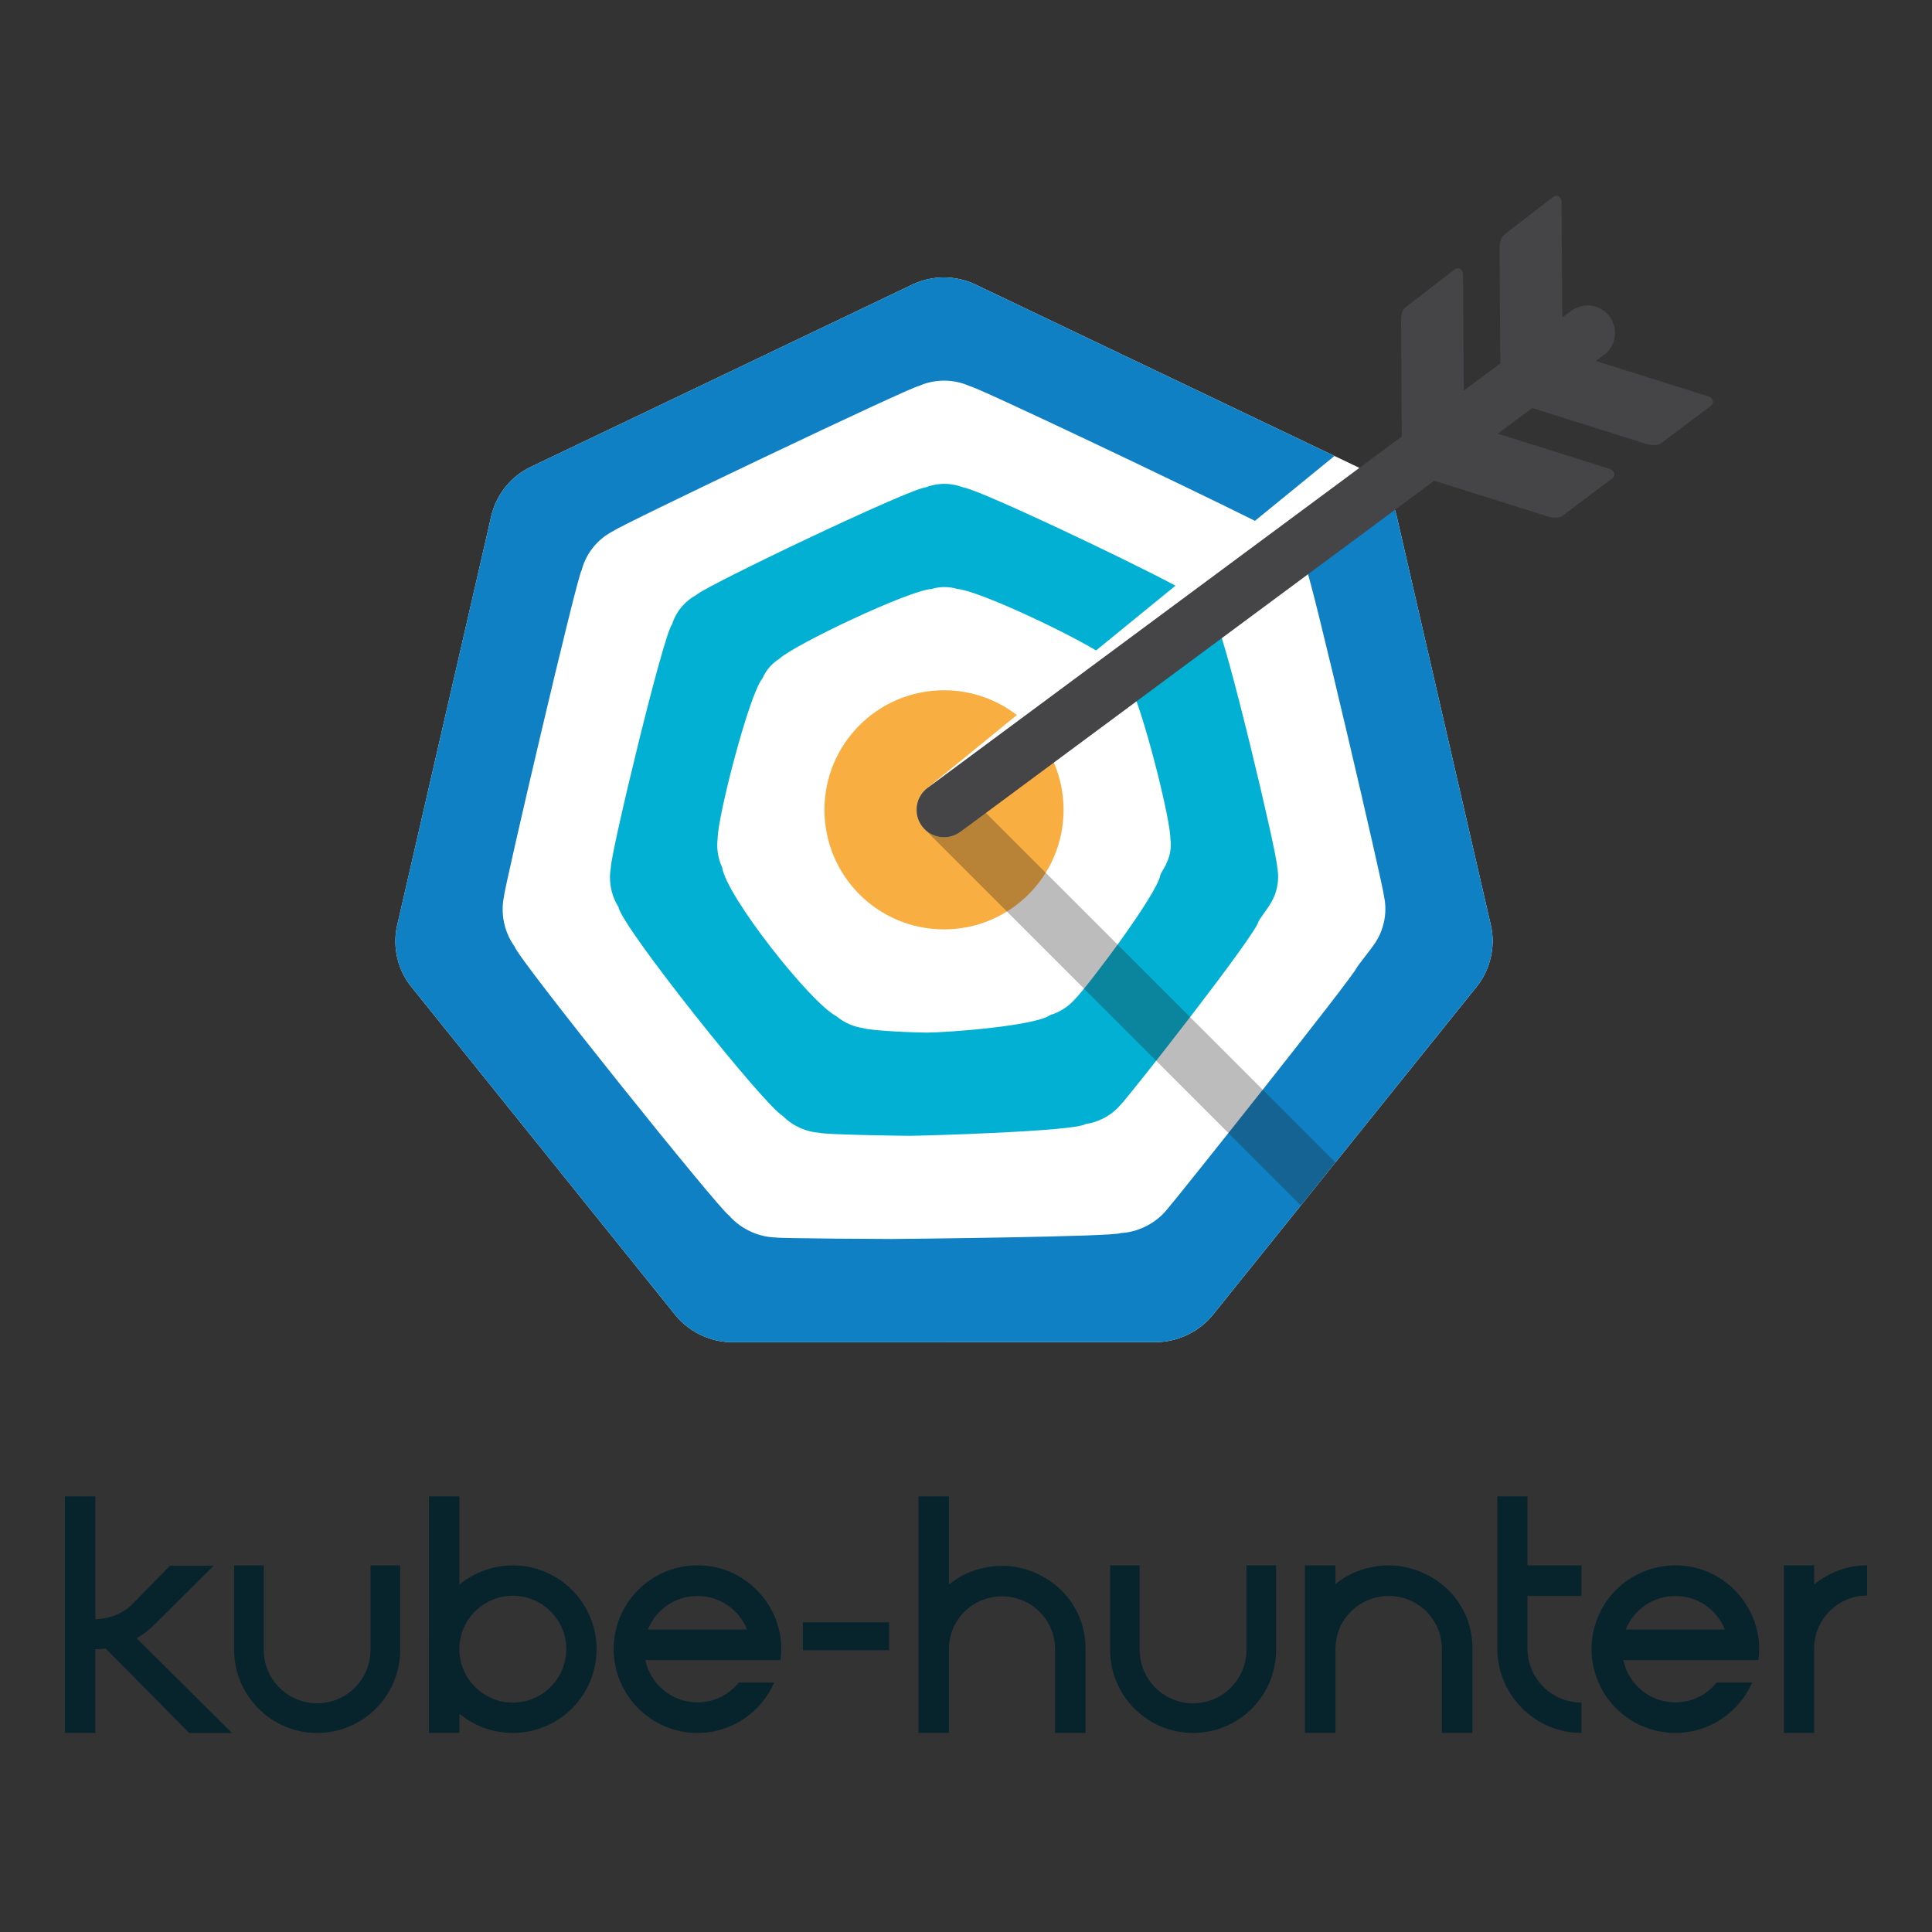 <?xml version="1.0" encoding="iso-8859-1"?>
<!-- Generator: Adobe Illustrator 24.2.1, SVG Export Plug-In . SVG Version: 6.00 Build 0)  -->
<svg version="1.1" id="_x30_1" xmlns="http://www.w3.org/2000/svg" xmlns:xlink="http://www.w3.org/1999/xlink" x="0px" y="0px"
	 width="500px" height="500px" viewBox="0 0 500 500" enable-background="new 0 0 500 500" xml:space="preserve">
<rect x="0" y="0" width="500" height="500" fill="#333333" stroke="none"/>
<g>
	<path fill="#FFFFFF" d="M385.841,239.477l-24.394-105.968c-0.661-2.87-1.983-5.5-3.813-7.714c-1.712-2.072-3.867-3.78-6.354-4.967
		l-98.797-47.174c-2.539-1.215-5.356-1.85-8.173-1.854c0,0-0.705,0.009-0.983,0.023c-0.032,0.001-0.064,0.008-0.096,0.01
		c-2.468,0.135-4.909,0.756-7.138,1.821l-98.736,47.175c-2.346,1.121-4.398,2.702-6.065,4.613c-2.012,2.307-3.461,5.095-4.165,8.153
		l-24.346,105.907c-0.543,2.361-0.597,4.823-0.199,7.211c0.061,0.367,0.13,0.733,0.212,1.096c0.487,2.145,1.344,4.206,2.55,6.051
		c0.335,0.513,0.694,1.01,1.073,1.489l68.341,84.971c2.001,2.485,4.668,4.418,7.632,5.626c2.256,0.919,4.684,1.42,7.125,1.42
		c0.002,0,0.004,0,0.007,0l109.591-0.026c0.004,0,0.008,0,0.012,0c2.558,0,5.1-0.552,7.447-1.556
		c2.832-1.213,5.378-3.087,7.306-5.478l62.729-78.036l5.585-6.947c1.152-1.431,2.07-3.037,2.747-4.739
		c0.32-0.806,0.585-1.633,0.793-2.474C386.431,245.289,386.494,242.311,385.841,239.477z"/>
	<path fill="#0E80C3" d="M361.447,133.508c-0.629-2.733-1.865-5.245-3.561-7.39l-21.432,17.479c0.747,1.257,1.34,2.611,1.711,4.051
		c1.083,1.331,20.029,82.506,20.029,84.356c0.49,2.267,0.438,4.64-0.093,6.896c-0.158,0.675-0.359,1.338-0.603,1.986
		c-0.514,1.363-1.21,2.653-2.083,3.812c-0.015,0.143-4.222,5.496-4.245,5.637c-0.264,1.641-48.09,61.637-49.214,62.761
		c-1.593,1.94-3.655,3.487-5.938,4.532c-1.892,0.865-3.934,1.387-5.991,1.49c-0.003,0-0.007,0-0.01,0
		c-1.287,0.955-57.521,1.532-59.246,1.532c-0.855,0-29.23-0.132-29.999-0.388c-0.002,0-0.004,0-0.006,0
		c-1.988-0.052-3.964-0.485-5.809-1.237c-2.424-0.988-4.62-2.527-6.312-4.488c-2.192-1.114-55.038-66.97-55.409-69.494
		c-0.291-0.4-0.565-0.813-0.822-1.239c-0.924-1.53-1.582-3.224-1.958-4.981c-0.064-0.298-0.117-0.597-0.164-0.897
		c-0.308-1.955-0.273-3.967,0.134-5.904c0-1.91,18.951-83.089,20.099-84.438c0.625-2.409,1.814-4.613,3.427-6.452
		c1.337-1.524,2.965-2.799,4.816-3.726c1.303-1.237,77.089-37.407,79.004-37.498c1.795-0.805,3.75-1.274,5.726-1.375
		c0.026-0.001,0.051-0.006,0.077-0.007c0.227-0.01,0.773-0.018,0.79-0.017c2.258,0.004,4.514,0.486,6.561,1.406
		c1.647,0.103,56.471,26.179,73.855,34.877l20.584-16.787l-92.885-44.351c-2.539-1.215-5.356-1.85-8.173-1.854
		c0,0-0.705,0.009-0.983,0.023c-0.032,0.001-0.064,0.008-0.096,0.01c-2.468,0.135-4.909,0.756-7.138,1.821l-98.736,47.175
		c-2.346,1.121-4.398,2.702-6.065,4.613c-2.012,2.307-3.462,5.095-4.165,8.153l-24.346,105.907
		c-0.543,2.361-0.597,4.823-0.199,7.211c0.061,0.367,0.13,0.733,0.212,1.096c0.487,2.145,1.344,4.206,2.55,6.051
		c0.335,0.513,0.694,1.01,1.073,1.489l68.341,84.971c2.001,2.485,4.668,4.418,7.632,5.626c2.256,0.919,4.684,1.42,7.125,1.42
		c0.002,0,0.004,0,0.007,0l109.591-0.026c0.004,0,0.008,0,0.012,0c2.558,0,5.1-0.552,7.447-1.556
		c2.832-1.213,5.378-3.087,7.306-5.478l62.729-78.036l5.585-6.947c1.152-1.431,2.071-3.037,2.747-4.739
		c0.321-0.806,0.585-1.633,0.793-2.474c0.699-2.822,0.762-5.799,0.109-8.634L361.447,133.508z"/>
	<path fill="#02B0D4" d="M314.884,161.786c-0.048-0.157-0.113-0.307-0.167-0.461l-21.571,17.592
		c3.729,9.042,9.755,33.336,9.755,38.14c0.163,1.132,0.136,2.297-0.061,3.42c-0.059,0.341-0.133,0.679-0.223,1.011
		c-0.186,0.685-0.439,1.343-0.754,1.957c-0.045,0.43-1.498,2.594-1.565,3.017c-0.791,4.924-18.812,28.839-22.185,32.212
		c-0.923,1.039-2.019,1.931-3.202,2.639c-0.981,0.587-2.022,1.048-3.078,1.357c-0.002,0-0.003,0.001-0.005,0.001
		c-3.86,2.864-26.854,4.563-32.03,4.563c-2.565,0-14.217-0.414-16.523-1.182c-0.001,0-0.002,0-0.003,0
		c-1.082-0.157-2.155-0.455-3.177-0.871c-1.342-0.546-2.596-1.298-3.671-2.211c-6.577-3.342-28.433-30.967-29.546-38.54
		c-0.113-0.241-0.219-0.487-0.319-0.738c-0.359-0.9-0.618-1.858-0.773-2.84c-0.026-0.166-0.048-0.333-0.068-0.5
		c-0.13-1.089-0.133-2.2,0.003-3.29c0-5.73,8.163-37.452,11.606-41.501c0.47-1.111,1.137-2.145,1.953-3.05
		c0.677-0.75,1.457-1.411,2.317-1.951c3.909-3.711,33.793-17.869,39.542-18.141c0.928-0.284,1.911-0.448,2.902-0.482
		c0.013,0,0.026-0.002,0.04-0.002c0.123-0.003,0.352-0.006,0.405-0.005c1.138,0.004,2.274,0.178,3.336,0.509
		c4.868,0.304,26.571,10.342,35.835,15.896l20.555-16.763c-13.406-7.18-51.56-25.19-54.836-25.394
		c-1.554-0.625-3.251-0.953-4.949-0.957c-0.035,0-0.423,0.005-0.597,0.011c-0.02,0.001-0.039,0.004-0.058,0.005
		c-1.484,0.067-2.953,0.384-4.314,0.928c-3.832,0.182-56.667,25.345-59.273,27.819c-1.355,0.733-2.559,1.701-3.566,2.838
		c-1.215,1.372-2.143,2.991-2.69,4.751c-2.295,2.699-15.852,59.149-15.852,62.97c-0.272,1.514-0.288,3.075-0.068,4.597
		c0.034,0.234,0.071,0.467,0.116,0.699c0.265,1.37,0.724,2.695,1.365,3.91c0.178,0.338,0.369,0.667,0.571,0.988
		c0.742,5.048,38.094,51.79,42.478,54.017c1.383,1.437,3.108,2.583,4.991,3.349c1.433,0.584,2.958,0.949,4.493,1.054
		c0.001,0,0.003,0,0.004,0c1.538,0.512,21.551,0.785,23.261,0.785c3.451,0,43.064-1.138,45.638-3.048
		c0.002,0,0.005-0.001,0.007-0.001c1.556-0.206,3.098-0.697,4.535-1.423c1.733-0.876,3.312-2.096,4.57-3.585
		c2.249-2.248,35.173-44.204,35.699-47.486c0.045-0.282,2.875-4.04,2.905-4.327c0.594-0.886,1.068-1.861,1.418-2.885
		c0.166-0.49,0.304-0.99,0.413-1.499c0.364-1.69,0.404-3.459,0.077-5.158C330.547,220.829,317.051,164.449,314.884,161.786z"/>
	<path fill="#F9AE41" d="M248.797,215.085c-1.317,1.075-2.905,1.598-4.483,1.598c-2.06,0-4.103-0.892-5.506-2.613
		c-2.478-3.039-2.024-7.511,1.015-9.989l23.336-19.031c-5.22-4.017-11.754-6.411-18.849-6.411c-17.09,0-30.944,13.854-30.944,30.944
		c0,17.09,13.854,30.944,30.944,30.944c8.545,0,16.281-3.464,21.881-9.063c5.6-5.6,9.063-13.336,9.063-21.88
		c0-4.855-1.121-9.447-3.113-13.536L248.797,215.085z"/>
	<path opacity="0.3" fill="#231F20" d="M336.658,311.969l8.949-11.132L249.33,204.56c-2.773-2.772-7.267-2.772-10.041,0
		c-2.772,2.772-2.772,7.267,0,10.04L336.658,311.969z"/>
	<path fill="#454547" d="M442.351,102.66L413,93.424l2.104-1.559c3.15-2.334,3.812-6.781,1.477-9.931
		c-2.333-3.15-6.779-3.812-9.931-1.478l-2.34,1.734l-0.184-30.155c-0.201-1.218-1.23-1.748-2.177-1.045l-12.604,9.687
		c-0.948,0.702-1.255,2.307-1.255,3.588l0.182,29.809l-9.458,7.008l-0.185-30.278c-0.201-1.218-1.23-1.748-2.178-1.045
		l-12.604,9.687c-0.948,0.702-1.255,1.838-1.255,3.588l0.183,29.933l-122.692,90.912c-3.15,2.334-3.812,6.781-1.477,9.931
		c1.392,1.88,3.537,2.873,5.71,2.873c1.468,0,2.95-0.454,4.221-1.396l122.641-90.874l29.382,9.246
		c1.201,0.331,2.851,0.546,3.798-0.156l12.861-9.687c0.948-0.702,0.74-1.841-0.366-2.387l-29.233-9.2l8.938-6.623l29.5,9.283
		c0.784,0.296,2.851,0.546,3.798-0.156l12.861-9.687C443.664,104.345,443.457,103.207,442.351,102.66z"/>
</g>
<g>
	<path fill="#07242D" d="M60.031,448.487H48.96l-21.603-21.843c-0.88,0.109-1.775,0.166-2.684,0.166v21.676h-7.89v-61.23h7.891
		c0,0-0.015,31.758,0,31.758c3.843,0,7.36-1.586,9.855-4.137l9.444-9.647h11.315l-15.354,15.245
		c-1.361,1.362-2.903,2.544-4.585,3.506L60.031,448.487z"/>
	<path fill="#07242D" d="M103.559,405.115v21.854c0,0,0,0.032,0,0.047c0,11.867-9.615,21.471-21.482,21.471
		c-11.866,0-21.473-9.633-21.473-21.501c0-0.015,0-21.87,0-21.87h7.651v21.854c0,7.631,6.192,13.847,13.823,13.847
		c7.629,0,13.815-6.216,13.815-13.847v-21.854H103.559z"/>
	<path fill="#07242D" d="M154.392,426.807c0,11.972-9.706,21.679-21.68,21.679c-5.253,0-10.069-1.868-13.822-4.977v4.977h-7.87
		c0.004-0.495,0.004-61.23,0.004-61.23h7.87l-0.003,22.846c3.752-3.108,8.568-4.977,13.822-4.977
		C144.686,405.124,154.393,414.832,154.392,426.807z M146.544,426.807c0-7.64-6.193-13.832-13.832-13.832
		c-7.464,0-13.833,6.061-13.833,13.809c0,7.747,6.368,13.854,13.833,13.854C140.351,440.638,146.544,434.445,146.544,426.807z"/>
	<path fill="#07242D" d="M201.997,429.625h-34.975c1.317,6.242,6.855,10.952,13.48,10.952c4.324,0,8.177-2.008,10.699-5.135h9.173
		c-3.349,7.67-10.991,13.044-19.872,13.044c-11.961,0-21.688-9.744-21.688-21.719c0-11.974,9.727-21.652,21.688-21.652
		C193.485,405.012,203.793,416.771,201.997,429.625z M193.309,421.714c-2.015-5.092-6.987-8.677-12.806-8.677
		c-5.82,0-10.798,3.587-12.817,8.677H193.309z"/>
	<path fill="#07242D" d="M230.105,419.842v7.229h-22.319v-7.229H230.105z"/>
	<path fill="#07242D" d="M280.938,426.813c0,15.159,0,21.67,0,21.67h-7.891c0,0,0-14.211,0-21.67
		c0-7.731-6.296-13.683-13.719-13.683c-7.424,0-13.747,5.886-13.747,13.683c0,7.463,0,21.67,0,21.67h-7.889v-61.228h7.889v22.848
		c0,0,5.177-4.871,13.747-4.871C269.494,405.233,280.938,413.132,280.938,426.813z"/>
	<path fill="#07242D" d="M330.25,405.115v21.854c0,0,0,0.032,0,0.047c0,11.867-9.615,21.471-21.481,21.471
		c-11.866,0-21.474-9.633-21.474-21.501c0-0.015,0-21.87,0-21.87h7.652v21.854c0,7.631,6.192,13.847,13.822,13.847
		c7.629,0,13.815-6.216,13.815-13.847v-21.854H330.25z"/>
	<path fill="#07242D" d="M381.076,426.757c0,15.199,0,21.729,0,21.729h-7.913c0,0,0-14.249,0-21.729
		c0-7.753-6.312-13.722-13.757-13.722c-7.443,0-13.785,5.902-13.785,13.722c0,7.483,0,21.729,0,21.729h-7.91v-43.371
		c0,0,3.389,0,7.91,0v4.885c0,0,5.192-4.885,13.785-4.885C369.601,405.115,381.076,413.037,381.076,426.757z"/>
	<path fill="#07242D" d="M409.288,440.627v7.858c-5.354,0-10.175-1.924-13.977-5.117c-4.779-4.012-7.816-10.031-7.816-16.758
		v-39.355h7.816v17.859h13.977v7.909h-13.977v13.784C395.417,434.456,401.614,440.627,409.288,440.627z"/>
	<path fill="#07242D" d="M455.072,429.625h-34.975c1.317,6.242,6.855,10.952,13.48,10.952c4.324,0,8.177-2.008,10.699-5.135h9.172
		c-3.349,7.67-10.991,13.044-19.872,13.044c-11.961,0-21.688-9.744-21.688-21.719c0-11.974,9.727-21.652,21.688-21.652
		C446.559,405.012,456.867,416.771,455.072,429.625z M446.383,421.714c-2.015-5.092-6.987-8.677-12.806-8.677
		c-5.82,0-10.798,3.587-12.817,8.677H446.383z"/>
	<path fill="#07242D" d="M483.217,405.115v7.806c-7.409,0.016-13.442,5.892-13.714,13.238v22.326h-7.828v-43.371h7.828v4.949
		C473.227,406.979,478.006,405.122,483.217,405.115z"/>
</g>
</svg>
